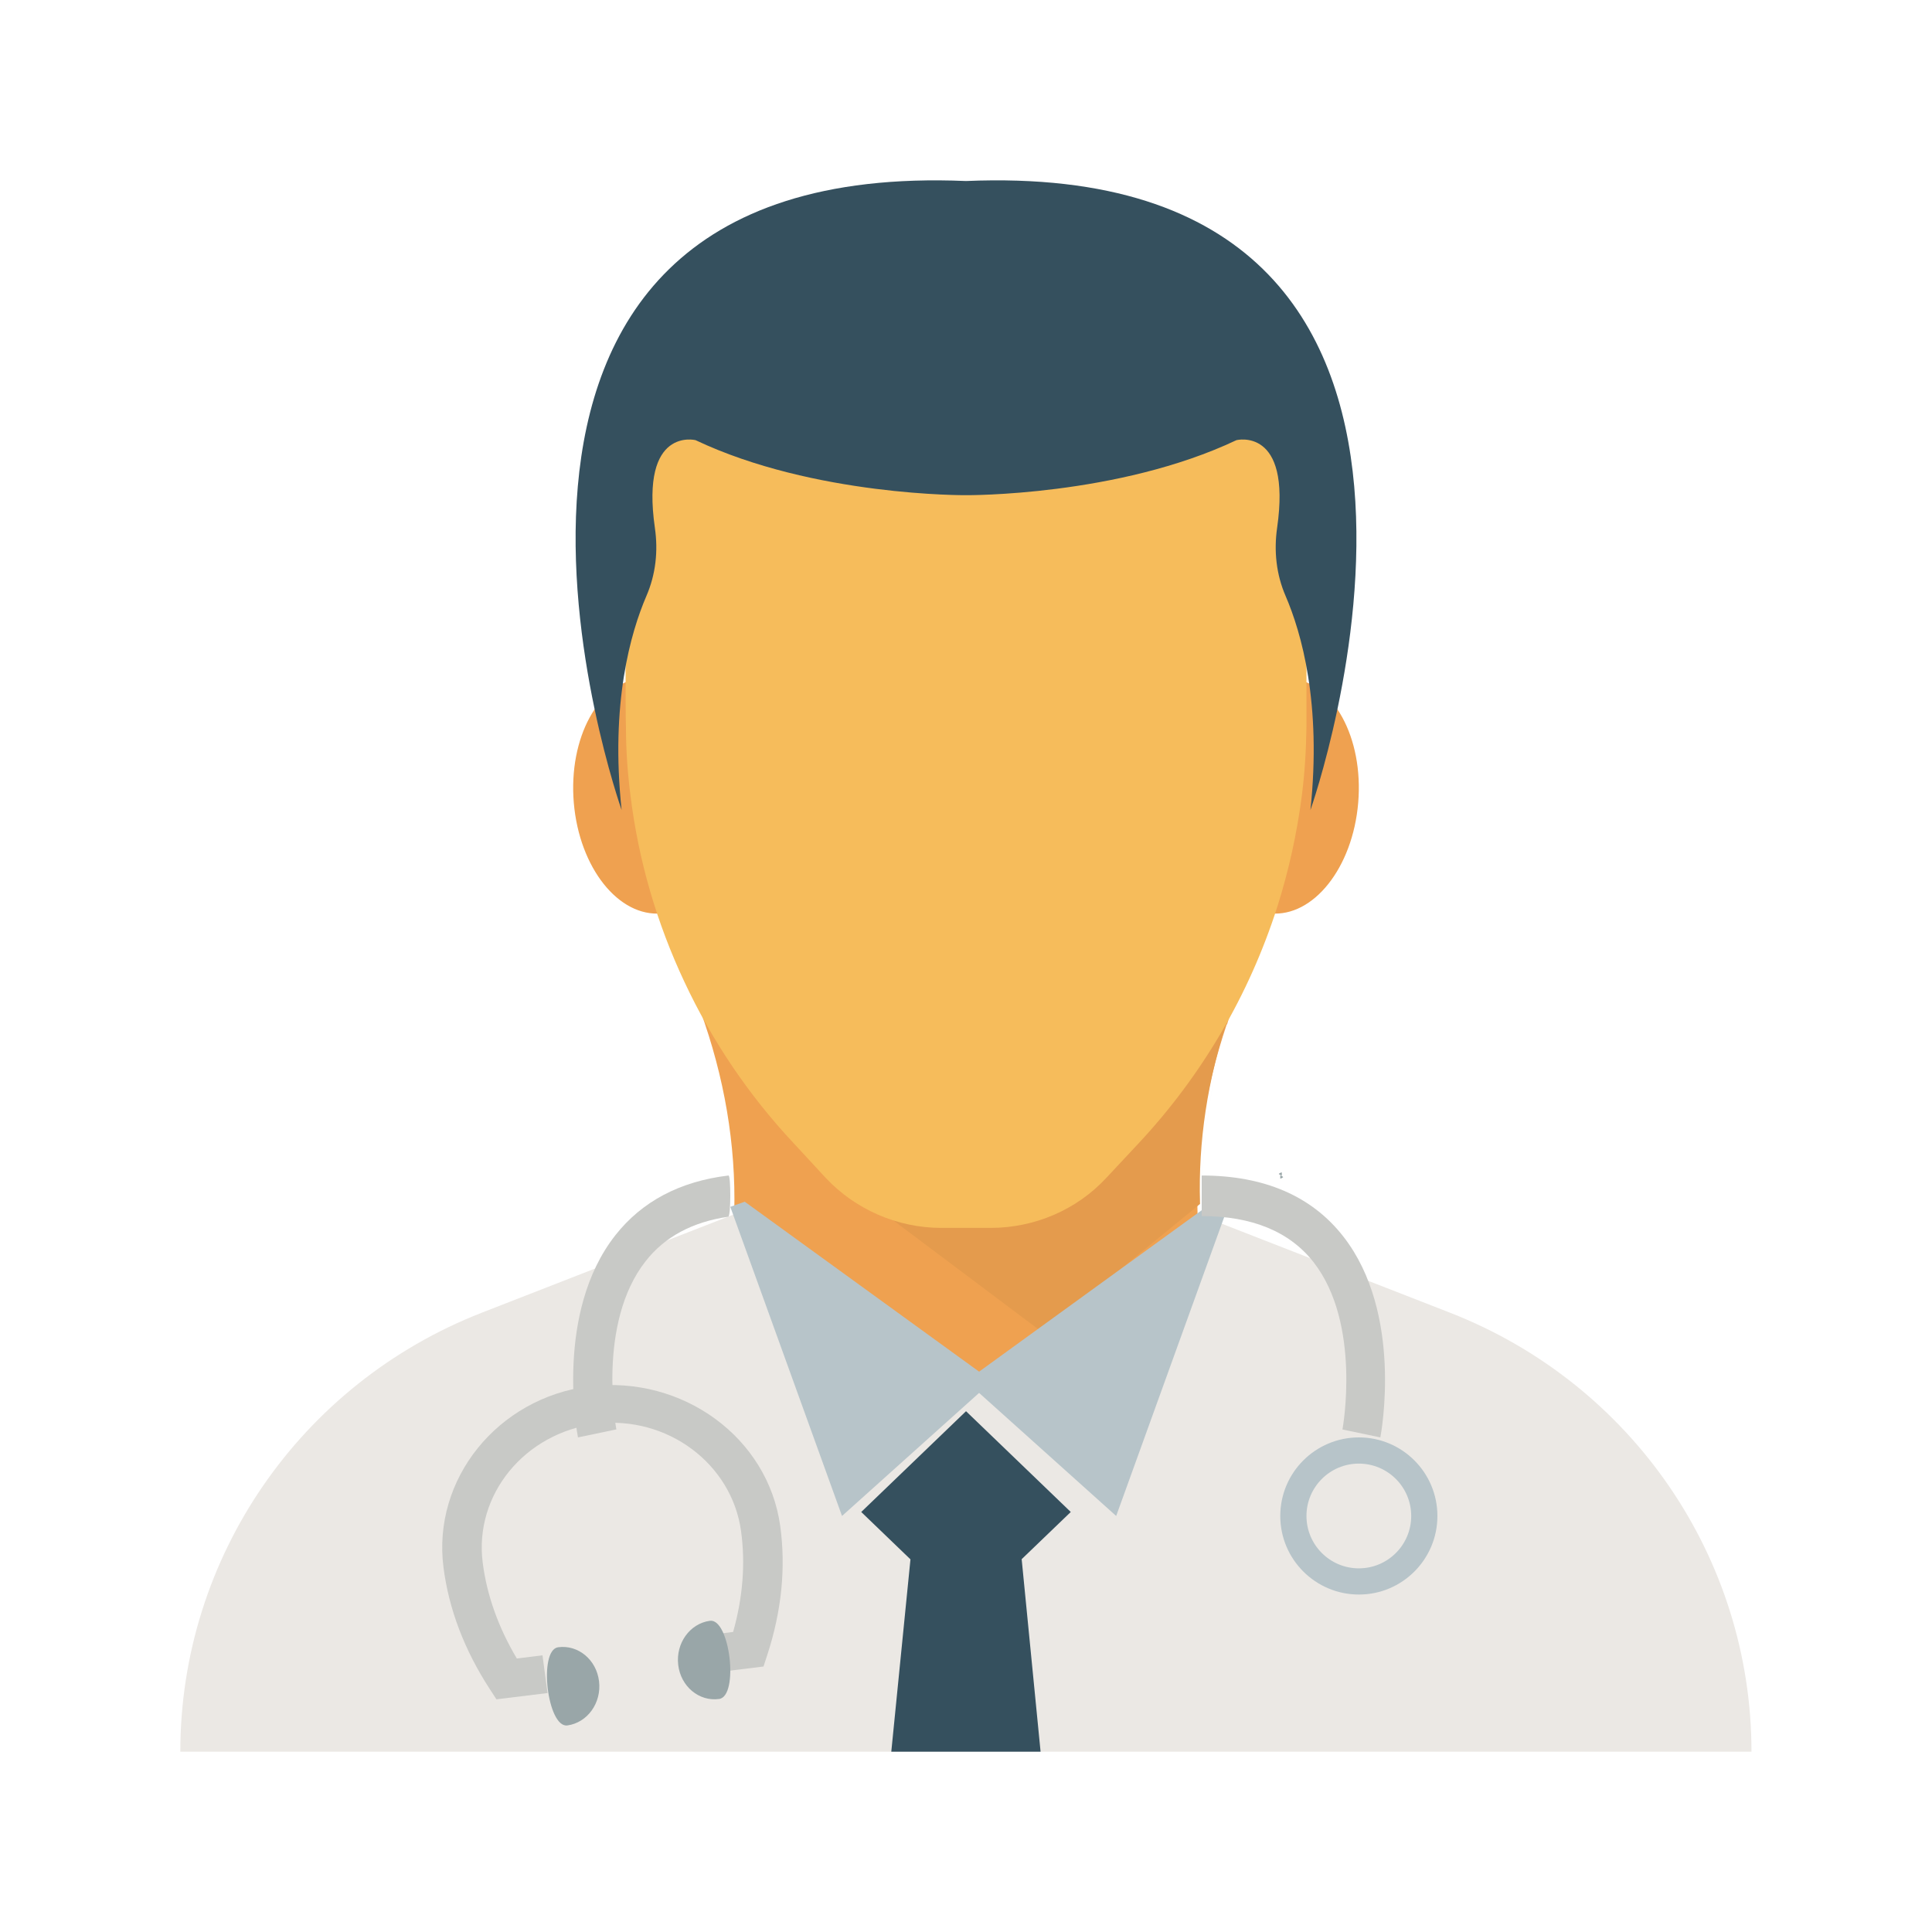 <?xml version="1.0" encoding="UTF-8"?> <svg xmlns="http://www.w3.org/2000/svg" xmlns:xlink="http://www.w3.org/1999/xlink" width="75px" height="75px" viewBox="0 0 75 75"> <!-- Generator: Sketch 48.2 (47327) - http://www.bohemiancoding.com/sketch --> <title>doctor</title> <desc>Created with Sketch.</desc> <defs> <polygon id="path-1" points="0.007 0.086 0.007 30.5 30.5 30.5 60.992 30.5 60.992 0.086"></polygon> </defs> <g id="4:-Exports" stroke="none" stroke-width="1" fill="none" fill-rule="evenodd"> <g id="doctor"> <g transform="translate(7, 7)"> <g id="Group-4" transform="translate(0, 30.5)"> <mask id="mask-2" fill="white"> <use xlink:href="#path-1"></use> </mask> <g id="Clip-2"></g> <path d="M39.49,9.657 C39.555,12.078 40.06,14.487 41.001,16.895 C33.999,18.408 26.996,18.408 19.995,16.895 C22.016,11.675 22.016,6.442 19.995,1.221 C26.998,-0.292 34,-0.292 41.001,1.221 C40.862,1.574 40.735,1.915 40.634,2.268 L40.621,2.268 C39.795,4.714 39.412,7.173 39.489,9.632 L39.489,9.657 L39.49,9.657" id="Fill-1" fill="#EFA150"></path> <path d="M39.503,9.643 L39.503,9.681 L30.495,16.895 L21.49,9.681 L21.49,9.643 L11.703,13.459 C4.644,16.213 0,22.973 0,30.5 L60.992,30.5 C60.992,22.973 56.351,16.213 49.289,13.459 L39.503,9.643" id="Fill-3" fill="#EBE8E4"></path> </g> <polyline id="Fill-5" fill="#35505E" points="34.567 51.695 30.501 47.783 26.433 51.695 28.344 53.534 27.6 61 33.395 61 32.661 53.527 34.567 51.695"></polyline> <path d="M39.66,40.667 L39.658,40.667 L39.658,40.639 C39.591,37.933 39.931,35.226 40.665,32.534 L40.667,32.533 C39.932,35.226 39.592,37.932 39.66,40.639 L39.66,40.667" id="Fill-6" fill="#DFE2E0"></path> <path d="M33.495,44.733 L33.483,44.733 L26.433,39.442 L26.433,39.439 L30.222,34.709 L40.667,32.533 C39.877,34.918 39.512,37.315 39.585,39.711 L39.585,39.736 L39.586,39.736 L33.495,44.733" id="Fill-7" fill="#E49B4D"></path> <path d="M21.325,23.618 C21.537,26.14 20.356,28.308 18.687,28.458 C17.016,28.61 15.49,26.688 15.275,24.166 C15.063,21.644 16.244,19.475 17.913,19.325 C19.584,19.173 21.11,21.097 21.325,23.618" id="Fill-8" fill="#EFA150"></path> <path d="M45.725,24.166 C45.511,26.688 43.985,28.61 42.315,28.458 C40.644,28.308 39.462,26.14 39.675,23.618 C39.889,21.095 41.415,19.173 43.087,19.325 C44.757,19.476 45.938,21.643 45.725,24.166" id="Fill-9" fill="#EFA150"></path> <path d="M43.717,21.197 C43.704,22.098 43.652,22.998 43.537,23.887 C43.345,25.363 43.026,26.815 42.58,28.216 C41.495,31.607 39.671,34.736 37.208,37.376 L35.945,38.727 C34.796,39.966 33.163,40.667 31.453,40.667 L29.538,40.667 C27.841,40.667 26.206,39.953 25.056,38.727 L23.807,37.376 C22.058,35.511 20.629,33.384 19.57,31.119 C18.498,28.842 17.784,26.401 17.476,23.887 C17.361,22.998 17.299,22.098 17.299,21.197 C17.288,21.13 17.283,19.737 17.283,17.017 C17.283,15.792 17.463,14.591 17.794,13.464 C17.827,13.347 17.757,10.336 17.794,10.221 C19.477,4.981 24.586,4.067 30.506,4.067 C36.541,4.067 42.147,5.632 43.717,11.05 C44.052,12.151 43.717,15.741 43.717,16.942 L43.717,21.197 Z" id="Fill-10" fill="#F6BC5B"></path> <polyline id="Fill-11" fill="#B7C4C9" points="30.5 46.616 40.106 39.65 40.667 39.849 36.33 51.85 30.5 46.616"></polyline> <polyline id="Fill-12" fill="#B7C4C9" points="31.517 46.616 21.911 39.65 21.35 39.849 25.687 51.85 31.517 46.616"></polyline> <path d="M42.814,38.693 C42.749,38.753 42.7,38.753 42.7,38.753 L42.7,38.633 C42.754,38.633 42.814,38.693 42.814,38.693" id="Fill-13" fill="#99A6A8"></path> <g id="Group-17" transform="translate(15.25, 0)"> <path d="M27.511,38.514 L27.511,38.628 C27.511,38.628 27.448,38.628 27.39,38.571 C27.39,38.571 27.453,38.514 27.511,38.514" id="Fill-14" fill="#99A6A8"></path> <path d="M27.656,16.134 C27.293,15.295 27.199,14.389 27.328,13.487 C27.892,9.555 25.75,10.086 25.75,10.086 C21.143,12.271 15.25,12.223 15.25,12.223 C15.25,12.223 9.357,12.271 4.75,10.086 C4.75,10.086 2.608,9.555 3.172,13.487 C3.303,14.389 3.207,15.295 2.844,16.134 C2.231,17.558 1.44,20.302 1.881,24.444 C1.881,24.444 -7.11,-0.919 15.25,0.027 C37.61,-0.92 28.621,24.444 28.621,24.444 C29.06,20.302 28.27,17.558 27.656,16.134 Z" id="Fill-16" fill="#35505E"></path> </g> <path d="M48.8,51.85 C48.8,53.534 47.435,54.9 45.753,54.9 C44.068,54.9 42.7,53.534 42.7,51.85 C42.7,50.164 44.068,48.8 45.753,48.8 C47.435,48.801 48.8,50.166 48.8,51.85" id="Fill-18" fill="#B7C4C9"></path> <path d="M47.783,51.85 C47.783,52.972 46.874,53.883 45.749,53.883 C44.628,53.883 43.717,52.972 43.717,51.85 C43.717,50.728 44.629,49.817 45.749,49.817 C46.874,49.818 47.783,50.729 47.783,51.85" id="Fill-19" fill="#EBE8E4"></path> <path d="M46.585,48.8 L45.114,48.492 C45.122,48.45 45.861,44.39 43.991,41.996 C43.062,40.81 41.601,40.208 39.65,40.208 L39.65,38.633 C42.073,38.633 43.924,39.43 45.15,41.004 C47.473,43.98 46.621,48.606 46.585,48.8" id="Fill-20" fill="#C8C9C6"></path> <path d="M21.28,38.633 C19.4,38.858 17.925,39.635 16.888,40.952 C14.533,43.947 15.398,48.603 15.437,48.8 L16.927,48.489 C16.919,48.448 16.161,44.377 18.065,41.957 C18.804,41.013 19.881,40.436 21.271,40.233 C21.376,40.217 21.374,38.623 21.28,38.633" id="Fill-21" fill="#C8C9C6"></path> <path d="M12.271,58.967 L12.011,58.566 C11.027,57.051 10.421,55.461 10.216,53.842 C9.776,50.421 12.317,47.27 15.874,46.816 C19.521,46.384 22.816,48.821 23.288,52.238 C23.511,53.855 23.343,55.539 22.786,57.244 L22.639,57.694 L20.653,57.938 L20.459,56.475 L21.46,56.352 C21.837,55.011 21.942,53.695 21.767,52.433 C21.405,49.814 18.896,47.949 16.161,48.267 C13.347,48.625 11.401,51.041 11.739,53.663 C11.899,54.925 12.346,56.175 13.062,57.382 L14.06,57.26 L14.255,58.724 L12.271,58.967" id="Fill-22" fill="#C8C9C6"></path> <path d="M16.255,58.27 C16.355,59.108 15.804,59.874 15.026,59.981 C14.248,60.088 13.889,57.052 14.667,56.946 C15.445,56.84 16.157,57.432 16.255,58.27" id="Fill-23" fill="#99A6A8"></path> <path d="M19.328,57.63 C19.426,58.469 20.138,59.061 20.916,58.954 C21.694,58.847 21.335,55.812 20.557,55.919 C19.779,56.026 19.229,56.792 19.328,57.63" id="Fill-24" fill="#99A6A8"></path> </g> </g> </g> </svg> 